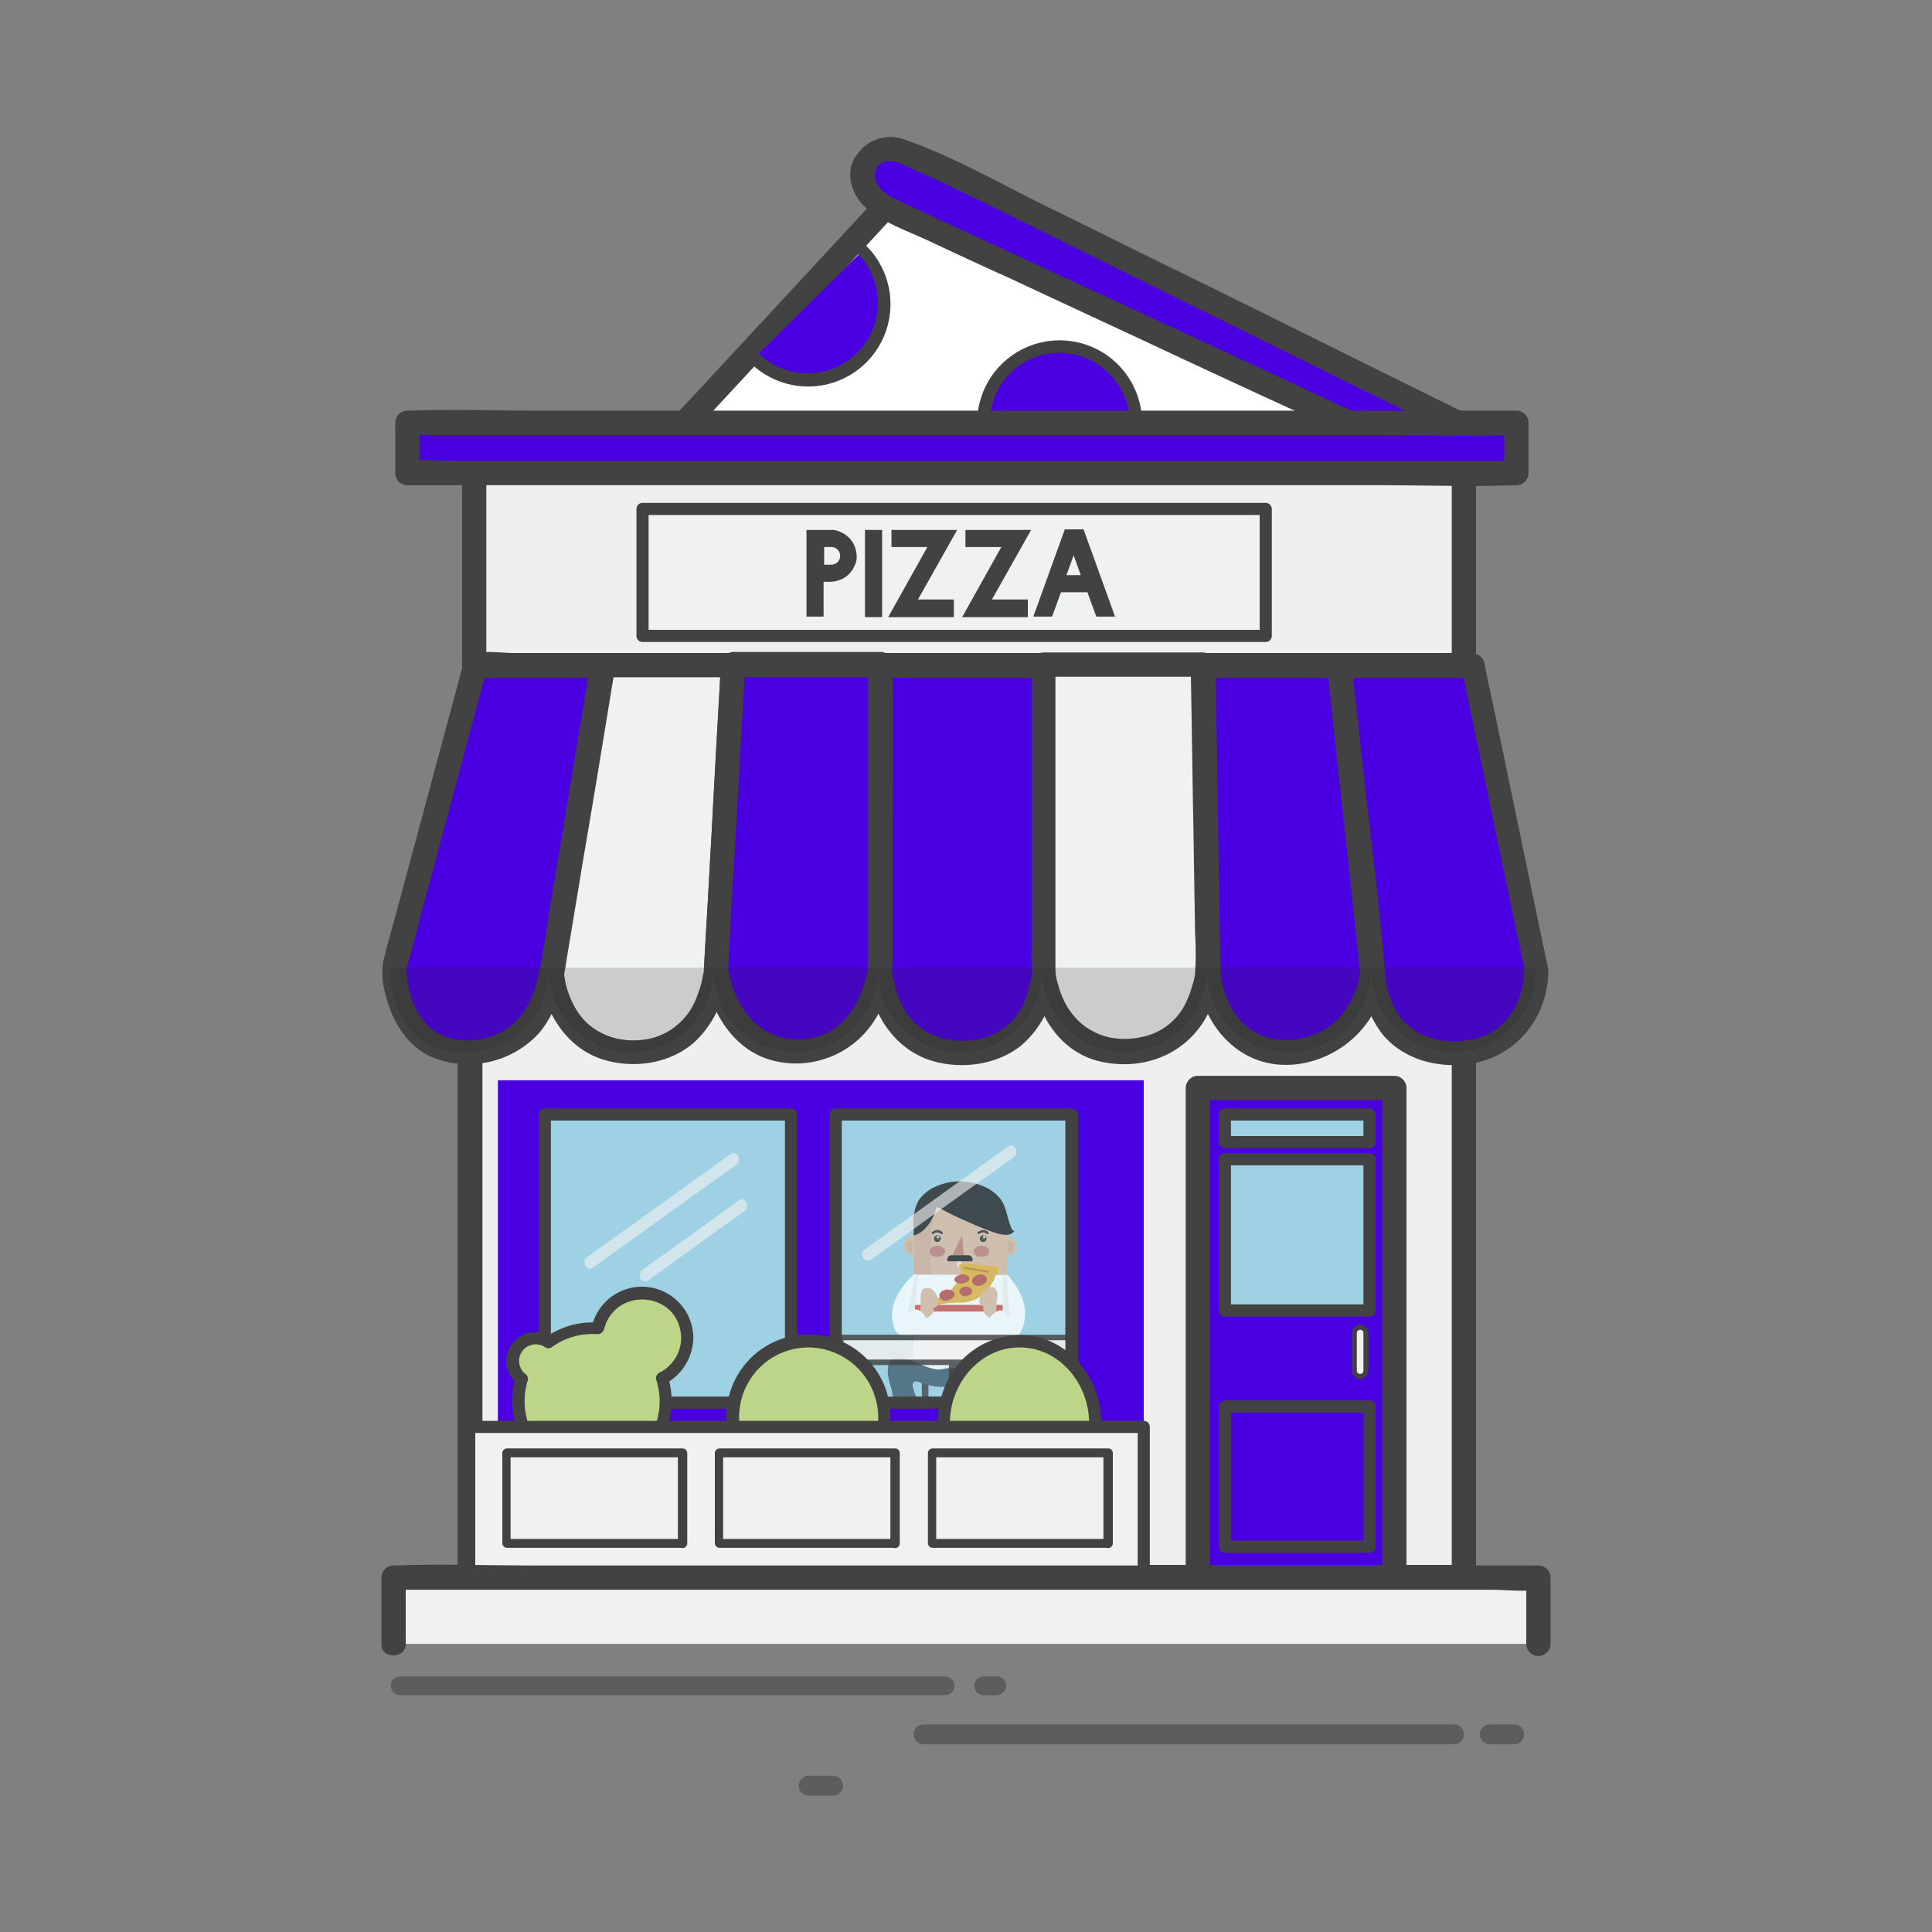 <svg id="Layer_1" data-name="Layer 1" xmlns="http://www.w3.org/2000/svg" viewBox="0 0 350 350"><rect x="0" y="0" width="350" height="350" fill="#808080" stroke="none"/><defs><style>.cls-1{fill:#fff}.cls-2{fill:#424243}.cls-3{fill:#4a00e0}.cls-4{fill:#efefef}.cls-5{fill:#f0f1f1}.cls-6{opacity:.56}.cls-7{fill:#9ed1e3}.cls-9{fill:#ddb99f}.cls-10{fill:#cfac98}.cls-12{fill:#c37e77}.cls-14{fill:#313131}.cls-15{fill:#4e4e4e}.cls-20{fill:#f2f2f2}.cls-24{fill:#bcd589}.cls-27{opacity:.63}</style></defs><path class="cls-1" d="M163 34.5l-39 42.1h120.9L163 34.5z"/><path class="cls-2" d="M161.5 33l-34.2 36.9c-1.6 1.7-3.2 3.5-4.9 5.2a2.25 2.25 0 001.6 3.8h120.9c2.1 0 3.1-3.1 1.1-4.1-9.3-4.8-18.5-9.5-27.8-14.3-14.7-7.5-29.3-15.1-44-22.6-3.4-1.7-6.7-3.5-10.1-5.2-2.5-1.3-4.8 2.5-2.2 3.8 9.3 4.8 18.5 9.5 27.8 14.3 14.7 7.5 29.3 15.1 44 22.6 3.4 1.7 6.7 3.5 10.1 5.2.4-1.4.7-2.8 1.1-4.1H124c.5 1.3 1 2.5 1.6 3.8l34.2-36.9c1.6-1.7 3.2-3.5 4.9-5.2 1.8-2.2-1.3-5.3-3.2-3.2z"/><path class="cls-3" d="M157.8 35.4a15.1 15.1 0 003.9 2.7c16.1 7.5 32.1 14.9 48.2 22.4l34.8 16.2h19.5c-5.4-2.7-10.8-5.4-16.3-8-17-8.4-33.9-16.7-50.9-25.1-5.3-2.6-10.5-5.2-15.8-7.8-5.9-2.9-12-5.9-18.1-8.4-4.9-2.1-9.4 3.7-5.3 8z"/><path class="cls-2" d="M156.2 37c3.4 3.3 8.2 4.8 12.4 6.8 4.7 2.2 9.4 4.4 14.1 6.5 9.4 4.4 18.7 8.7 28.1 13.1s18.7 8.7 28.1 13c2.2 1 4.4 2.5 6.9 2.5h18.5c2.1 0 3.2-3.1 1.1-4.1-17.1-8.4-34.1-16.9-51.2-25.3-8.6-4.2-17.2-8.5-25.8-12.7-8-4-16.1-8.6-24.5-11.5a7.31 7.31 0 00-8.5 2.5c-2.3 2.9-1.5 6.5.8 9.2 1.9 2.2 5-1 3.1-3.1-1.5-1.8-.9-4.6 1.7-4.7 1.6-.1 3.5 1.1 4.9 1.7 1.8.8 3.5 1.6 5.3 2.4 7.4 3.5 14.7 7.2 22 10.8 15 7.4 29.9 14.8 44.9 22.2 8.3 4.1 16.7 8.2 25 12.3.4-1.4.7-2.8 1.1-4.1h-19.6c1.1.2-1.3-.8-1.3-.8-18-8.4-36.1-16.8-54.1-25.1-5.1-2.4-10.2-4.7-15.3-7.1-2.7-1.2-5.4-2.5-8-3.7-2.3-1.1-4.8-2-6.7-3.8-1.9-2.2-5 1-3 3z"/><path class="cls-3" d="M156.3 45.4l-19.7 19.5a13.86 13.86 0 0019.7-19.5z"/><path class="cls-2" d="M155.5 46.1A12.73 12.73 0 01137.4 64c-1-1-2.6.6-1.6 1.6a14.92 14.92 0 0021.2-21c-.9-1.1-2.4.5-1.5 1.5z"/><circle class="cls-3" cx="191.9" cy="76.6" r="13.8"/><path class="cls-2" d="M204.7 76.6A12.7 12.7 0 11192 63.9a12.92 12.92 0 0112.7 12.7 1.1 1.1 0 002.2 0 14.94 14.94 0 10-27.8 7.6 15.25 15.25 0 0015.6 7.1 15.09 15.09 0 0012.2-14.7 1.1 1.1 0 00-2.2 0z"/><path class="cls-4" d="M85.1 175.3h180.1v110.4H85.1z"/><path class="cls-2" d="M265.2 283.5H92.5c-2.2 0-4.8-.4-7 0h-.3l2.2 2.2V175.2l-2.2 2.2h172.7c2.2 0 4.8.4 7 0h.3l-2.2-2.2v110.5a2.2 2.2 0 004.4 0V175.2a2.22 2.22 0 00-2.2-2.2H107.3c-7.3 0-14.6-.3-21.9 0h-.3a2.22 2.22 0 00-2.2 2.2v110.5a2.22 2.22 0 002.2 2.2H243c7.3 0 14.6.3 21.9 0h.3c2.9.1 2.9-4.4 0-4.4z"/><path class="cls-4" d="M86 84h179.3v36.5H86z"/><path class="cls-2" d="M265.2 81.8H108c-7.2 0-14.6-.3-21.8 0h-.3a2.22 2.22 0 00-2.2 2.2v36.5a2.22 2.22 0 002.2 2.2h157.2c7.2 0 14.6.3 21.8 0h.3a2.22 2.22 0 002.2-2.2V84a2.2 2.2 0 00-4.4 0v36.5l2.2-2.2H93.3c-2.2 0-4.8-.4-7.1 0h-.3l2.2 2.2V84l-2.2 2.2h157.2c7.2 0 14.6.3 21.8 0h.3a2.2 2.2 0 000-4.4z"/><path class="cls-5" d="M99.9 175.8l9.1-55.2h23.7l-3.1 55.2s-.9 14.9-14.9 14.9-14.8-14.9-14.8-14.9z"/><path class="cls-2" d="M102.1 176.3c2.7-16.1 5.3-32.2 8-48.3.4-2.3.8-4.6 1.1-6.9-.7.5-1.4 1.1-2.1 1.6h23.7l-2.2-2.2c-.7 13.3-1.5 26.5-2.2 39.8-.3 5.1-.6 10.2-.9 15.4v.2c0 .7 0 0-.1.5a18.23 18.23 0 01-1.1 4 11.9 11.9 0 01-8.3 7.7c-5.2 1.2-10.8-.5-13.6-5.2a16 16 0 01-2-5.1l-.3-1.8c.1.6 0 0 0-.3-.2-2.8-4.6-2.9-4.4 0 .5 7.2 4.9 14.5 12.1 16.4 5.4 1.5 11.7.5 16-3.3a18.75 18.75 0 005.6-10.3c.8-3.8.7-7.9.9-11.8l1.5-27.3c.4-6.3.7-12.6 1.1-18.9a2.22 2.22 0 00-2.2-2.2H109a2.16 2.16 0 00-2.1 1.6c-2.7 16.1-5.3 32.2-8 48.3-.4 2.3-.8 4.6-1.1 6.9-.5 2.9 3.8 4.1 4.3 1.2z"/><path class="cls-3" d="M159.4 175.8v-55.2h29.7v55.2s-.4 14.9-14.9 14.9-14.8-14.9-14.8-14.9z"/><path class="cls-2" d="M161.6 175.8v-55.2l-2.2 2.2h29.7l-2.2-2.2v40.7c0 4.8.2 9.7 0 14.6v.7c-.1.6 0 0-.1.4a21.7 21.7 0 01-1.1 4.2 11.31 11.31 0 01-8.6 7.1c-5.3 1-10.7-.8-13.4-5.6a16.61 16.61 0 01-1.7-4.7 11.53 11.53 0 01-.4-2.2c-.1-2.8-4.5-2.9-4.4 0 .2 7.1 4.5 14.1 11.4 16.3 5.4 1.7 11.9.9 16.4-2.7a18 18 0 005.9-10.1c.8-3.8.5-7.8.5-11.7v-47a2.22 2.22 0 00-2.2-2.2h-29.7a2.22 2.22 0 00-2.2 2.2v55.2c-.1 2.8 4.3 2.8 4.3 0z"/><path class="cls-3" d="M218.8 175.8l-.9-55.2h24.6l6 55.2s-.7 12.6-13.1 14.6-16.3-9.3-16.6-14.6z"/><path class="cls-2" d="M221.1 175.8c-.3-16.1-.5-32.3-.8-48.4 0-2.3-.1-4.5-.1-6.8l-2.2 2.2h24.6l-2.2-2.2c1.3 12.2 2.6 24.3 4 36.5.6 5.8 1.3 11.7 1.9 17.5 0 .4.1.8.1 1.2v.2c0 .6.1-.1-.1.7a15.36 15.36 0 01-4.5 8.5c-4 3.5-11 4.5-15.4 1.2-3.3-2.4-5.1-6.7-5.3-10.6-.2-2.8-4.6-2.9-4.4 0 .7 9.8 7.9 18.2 18.2 17 8.4-1 15.7-8 15.9-16.7.1-4-.8-8.3-1.3-12.2-.9-8.7-1.9-17.3-2.8-26-.6-5.8-1.2-11.5-1.9-17.3a2.22 2.22 0 00-2.2-2.2H218a2.22 2.22 0 00-2.2 2.2c.3 16.1.5 32.3.8 48.4 0 2.3.1 4.5.1 6.8 0 2.8 4.4 2.8 4.4 0z"/><path class="cls-3" d="M278.3 175.8l-11.5-55.2h-24.2l6 55.2s0 14.9 14.9 14.9 14.8-14.9 14.8-14.9z"/><path class="cls-2" d="M280.4 175.2c-3.4-16.1-6.7-32.3-10.1-48.4-.5-2.3-1-4.6-1.4-6.8a2.25 2.25 0 00-2.1-1.6h-24.2a2.22 2.22 0 00-2.2 2.2c1.6 14.7 3.2 29.5 4.8 44.2.4 4.1.8 8.3 1.3 12.4a19.68 19.68 0 003.9 10.1c3.5 4.3 9.1 6 14.5 5.6 9.1-.7 15.5-8 15.6-17a2.2 2.2 0 00-4.4 0 15.77 15.77 0 01-1.2 5.7 11.38 11.38 0 01-9.3 6.9c-4.8.6-9.8-.8-12.5-5a15.76 15.76 0 01-2.2-7.2c-1-12.7-2.7-25.5-4.1-38.2-.6-5.8-1.3-11.7-1.9-17.5l-2.2 2.2h24.2c-.7-.5-1.4-1.1-2.1-1.6 3.4 16.1 6.7 32.3 10.1 48.4.5 2.3 1 4.6 1.4 6.8.4 2.7 4.7 1.6 4.1-1.2z"/><path class="cls-3" d="M216.9 197.1h35.6v88.7h-35.6z"/><path class="cls-2" d="M252.6 283.5H217l2.2 2.2v-88.6l-2.2 2.2h35.6l-2.2-2.2v88.6a2.2 2.2 0 004.4 0v-88.6a2.22 2.22 0 00-2.2-2.2H217a2.22 2.22 0 00-2.2 2.2v88.6a2.22 2.22 0 002.2 2.2h35.6c2.8.1 2.8-4.4 0-4.4z"/><g class="cls-6"><path class="cls-2" d="M171.3 307.1H72.5a1.69 1.69 0 01-1.7-1.7 1.69 1.69 0 011.7-1.7h98.7a1.69 1.69 0 011.7 1.7 1.67 1.67 0 01-1.6 1.7z"/></g><g class="cls-6"><path class="cls-2" d="M180.6 307.1h-2.4a1.69 1.69 0 01-1.7-1.7 1.69 1.69 0 011.7-1.7h2.4a1.69 1.69 0 011.7 1.7 1.83 1.83 0 01-1.7 1.7z"/></g><g class="cls-6"><path class="cls-2" d="M263.4 316h-96.1a1.79 1.79 0 01-1.8-1.8 1.79 1.79 0 011.8-1.8h96.1a1.79 1.79 0 011.8 1.8 1.79 1.79 0 01-1.8 1.8z"/></g><g class="cls-6"><path class="cls-2" d="M274.3 316h-4.4a1.79 1.79 0 01-1.8-1.8 1.79 1.79 0 011.8-1.8h4.4a1.79 1.79 0 011.8 1.8 1.79 1.79 0 01-1.8 1.8z"/></g><g class="cls-6"><path class="cls-2" d="M150.9 325.3h-4.4a1.79 1.79 0 01-1.8-1.8 1.79 1.79 0 011.8-1.8h4.4a1.79 1.79 0 011.8 1.8 1.79 1.79 0 01-1.8 1.8z"/></g><path class="cls-3" d="M132.8 120.5h26.6v55.2s-1.6 14.6-14.9 14.9-14.9-14.9-14.9-14.9z"/><path class="cls-2" d="M132.8 122.7h26.6l-2.2-2.2v55.1c0 .5.2-.7 0 .2-1.2 5.7-4.2 11.2-10.4 12.3-7.2 1.3-12.4-3.4-14.3-10-.2-.8-.4-1.7-.6-2.5-.1-.5 0 .5 0-.1.1-1.2.1-2.4.2-3.6.3-5.8.6-11.5 1-17.3.6-11.4 1.3-22.8 1.9-34.2.2-2.9-4.3-2.8-4.4 0-.6 10.4-1.2 20.8-1.7 31.1-.4 6.4-.7 12.7-1.1 19.1-.1 2.6-.4 4.9.1 7.4 1.5 6.4 5.6 12.6 12.4 14.2a16.87 16.87 0 0019.5-10 21.51 21.51 0 001.9-8.6v-16.3c0-12.1.2-24.2 0-36.2v-.8a2.22 2.22 0 00-2.2-2.2h-26.6c-3 .2-3 4.6-.1 4.6z"/><path class="cls-5" d="M189.1 120.5v55.2s.7 15.1 14.9 14.9 14.9-14.9 14.9-14.9l-.9-55.2z"/><path class="cls-2" d="M186.9 120.5v50.7a36.37 36.37 0 00.4 7.4c1.3 6.6 5.7 12.5 12.5 13.8 8.4 1.7 16.5-2.2 19.7-10.2a21.42 21.42 0 001.5-8.3l-.3-16.3c-.2-12.1-.2-24.3-.6-36.4v-.8a2.22 2.22 0 00-2.2-2.2h-28.8a2.2 2.2 0 000 4.4h28.8l-2.2-2.2c.2 9.9.3 19.7.5 29.6.1 6.4.2 12.8.3 19.1a57.66 57.66 0 010 7.2c-.1.5.1-.5 0 .1 0 .2-.1.4-.1.6a8.33 8.33 0 01-.4 1.5 17.68 17.68 0 01-1.5 3.8 11.28 11.28 0 01-7.8 5.6c-7.3 1.5-13.2-2.5-15-9.5a8.79 8.79 0 01-.5-2.9v-55.2c.1-2.6-4.3-2.6-4.3.2z"/><path class="cls-3" d="M109.1 120.5c-1.3 7.9-2.6 15.8-4 23.8-1.7 10-3.4 20.1-5 30.1-.6 3.9-1.3 7.4-3.8 10.6a14.36 14.36 0 01-11.3 5.6c-13.8.4-13.8-15.3-13.8-15.3L86 120.5z"/><path class="cls-2" d="M107 120c-1.6 9.6-3.2 19.3-4.8 28.9-.8 5-1.7 10-2.5 15-.8 4.6-1.3 9.3-2.4 13.8-1 3.9-3 7.5-6.7 9.4a13.06 13.06 0 01-9.7.8c-4-1.3-6.1-5.2-6.9-9.1a31.06 31.06 0 01-.4-3.2c-.1-.5-.1.5-.1.3s.1-.4.2-.6c.7-2.5 1.4-5 2-7.5 2.4-9.1 4.9-18.1 7.3-27.2 1.7-6.5 3.5-12.9 5.2-19.4-.7.5-1.4 1.1-2.1 1.6h23.1a2.2 2.2 0 000-4.4H86.1A2.16 2.16 0 0084 120l-12.6 46.8c-.7 2.5-1.4 5-2 7.5a13.64 13.64 0 00.5 6c1.1 4.6 3.7 9 8.1 11.1a17.39 17.39 0 0019.7-4.3c3.1-3.7 4.2-8.3 4.9-13 1-6 2-12 3-18.1 2-11.6 3.9-23.3 5.8-34.9.3-2.8-4-4-4.4-1.1z"/><path class="cls-3" d="M90.2 195.7h117v62.8h-117z"/><path class="cls-7" d="M98.7 201.9h44.6v52.2H98.7z"/><path class="cls-2" d="M143.3 253H98.7l1.1 1.1v-52.2l-1.1 1.1h44.6l-1.1-1.1v52.2a1.1 1.1 0 002.2 0v-52.2a1.11 1.11 0 00-1.1-1.1H98.7a1.11 1.11 0 00-1.1 1.1v52.2a1.11 1.11 0 001.1 1.1h44.6a1.1 1.1 0 000-2.2z"/><path class="cls-7" d="M151.4 201.8h42.7V254h-42.7z"/><g opacity=".77"><path class="cls-2" d="M167 248.6h1.2v6.5H167zm11.7 0h1.2v6.5h-1.2z"/><path class="cls-9" d="M182.4 234.5c0 3.7-3.8 6.7-8.4 6.6h-.2c-4.6 0-8.3-3-8.3-6.7v-13.5c0-3.7 3.8-6.7 8.4-6.6h.2c4.6 0 8.3 3 8.3 6.7z"/><path class="cls-9" transform="rotate(-89.85 173.513 233.87)" d="M170.42 227.92h6.2v11.9h-6.2z"/><path class="cls-9" transform="rotate(-89.85 173.986 227.951)" d="M171 219.51h6v16.9h-6z"/><path class="cls-9" d="M165.6 223.8a1.9 1.9 0 000 3.8z"/><path class="cls-10" d="M165.2 224.6a1.1 1.1 0 100 2.2z"/><path class="cls-9" d="M182.3 223.9a2 2 0 011.9 1.9 1.75 1.75 0 01-1.9 1.8z"/><path class="cls-10" d="M182.6 224.7a1.1 1.1 0 010 2.2z"/><path class="cls-9" d="M182.4 229.8a.68.68 0 01-.7.7h-15.4a.68.68 0 01-.7-.7v-8.6a.68.68 0 01.7-.7h15.4a.68.68 0 01.7.7z"/><path d="M169.2 220.1a6.47 6.47 0 01.4-1.3c.3-.9.7-1.7 1-2.5a4.21 4.21 0 011.7-1.8 5 5 0 00-1.2.2 11.46 11.46 0 00-2.3 1 5.66 5.66 0 00-2.9 2.8 11.84 11.84 0 00-.4 5.3c.1 2.4 0 4.8 0 7.2a15.48 15.48 0 012.1.1c.4 0 1.2.2 1.3-.3s-.4-1.5-.4-2.2c.1-2.9 0-5.8.7-8.5z" fill="#d6ae99"/><path class="cls-12" d="M172.5 227.4h2.1l-.3-3.6-1.8 3.6z"/><path d="M174.2 229.2a.43.43 0 01-.4.4.43.43 0 01-.4-.4v-.8a.43.43 0 01.4-.4.43.43 0 01.4.4z" fill="#f1e8db"/><path class="cls-9" d="M177.8 232.1v.8a3.79 3.79 0 01-3.9 3.6l-5.3-4.5h-3v18.2h16.8V232z"/><path class="cls-14" d="M170.4 224.4a.6.6 0 11-.6-.6.58.58 0 01.6.6z"/><path class="cls-15" d="M170.2 224.4a.3.3 0 11-.3-.3.32.32 0 01.3.3z"/><path class="cls-1" d="M170.1 224.1a.2.2 0 11-.2-.2c.2.1.2.1.2.2z"/><path class="cls-14" d="M178.7 224.4a.6.6 0 11-.6-.6.58.58 0 01.6.6z"/><path class="cls-15" d="M178.5 224.4a.3.3 0 11-.3-.3.32.32 0 01.3.3z"/><path class="cls-1" d="M178.5 224.1a.2.2 0 11-.2-.2zm3.8 24.9l-16.8.5v-18.6l16.9.1-.1 18z"/><path class="cls-14" d="M177.5 223.5c.1-.1.2-.2.3-.2a1 1 0 01.9.2c.2.2.6-.1.3-.3a1.26 1.26 0 00-1.3-.3l-.6.3c-.1.2.2.5.4.3zm-8.3 0c.1-.1.2-.2.3-.2a1 1 0 01.9.2c.2.2.6-.1.3-.3a1.26 1.26 0 00-1.3-.3l-.6.3c-.1.2.2.5.4.3z"/><path fill="#d0534f" d="M165.5 236.4h16.8v1.2h-16.8z"/><path class="cls-12" d="M177.8 225.7c-.8 0-1.4.4-1.4 1s.6 1 1.4 1 1.4-.4 1.4-1-.6-1-1.4-1zm-8 0c-.8 0-1.4.4-1.4 1s.6 1 1.4 1 1.4-.4 1.4-1-.6-1-1.4-1z"/><path d="M168 237.5a6.25 6.25 0 012.9-2.9c2.1-1 3.4-3.7 3.2-4.3s-1.1-1.6 1.2-1.4l3 .3c.5 0 1 .1 1.5.1.2 0 1 0 1.1.2v.2a3.54 3.54 0 01-.3 1.1c0 .1 0 .1-.1.2l-.1.1c-.2.1-.2.5-.3.7s-.1.3-.2.4c-.2.3-.4.7-.6 1a7 7 0 01-2.2 2 6.5 6.5 0 01-3.1.8c-5-.1-6 1.5-6 1.5z" fill="#e9b13d"/><path transform="rotate(-80.74 176.811 230.028)" fill="#bf8825" d="M176.61 227.68h.4v4.7h-.4z"/><path d="M175.6 231.5c.1.5-.5.9-1.2 1s-1.4-.2-1.5-.6.5-.9 1.2-1 1.4.2 1.5.6zm3.2.2c.1.5-.5 1-1.2 1.2a1.16 1.16 0 01-1.5-.8c-.1-.5.5-1 1.2-1.2s1.5.3 1.5.8zm-5.9 2.7c.1.5-.5 1-1.2 1.2s-1.4-.2-1.5-.8.5-1 1.2-1.2c.8 0 1.5.3 1.5.8zm3.2-.6c.1.5-.4.9-1 1a1.09 1.09 0 01-1.3-.7c-.1-.5.4-.9 1-1a1.19 1.19 0 011.3.7z" fill="#b94f49"/><path class="cls-9" d="M168.5 233.4c1.2.4 2.4 3.3.6 3.5.3.9-1.1 2.4-2 1.7-.6-.4-.3-1.6-.3-2.3s-.2-2.1.4-2.8a2 2 0 011.3-.1z"/><path class="cls-20" d="M165.5 230.9h.8l-.8 8.9-2.8.2 2.8-9.1z"/><path class="cls-1" d="M162.6 234.6a13.12 13.12 0 012.7-3.5l.3-.3h.2l-1.4 7.2a1 1 0 00.7-.4c.3-.2.5-.4.8-.4a2.09 2.09 0 011.3.7 2.67 2.67 0 01.7 1.4 2.09 2.09 0 01-1.1 1.5c-1 .8-2.3 1.7-3.6 1.1a2.08 2.08 0 01-1.2-1.4 6.47 6.47 0 01-.4-2 7.32 7.32 0 011-3.9z"/><path class="cls-9" d="M179.2 233.2c-1.2.3-2.7 3-1 3.5-.4.9.9 2.5 1.8 1.9.6-.4.5-1.6.5-2.2 0-.8.5-2.1-.1-2.8a1 1 0 00-1.2-.4z"/><path class="cls-20" d="M182.5 231l-.8-.1-.1 9 2.7.4-1.8-9.3z"/><path class="cls-1" d="M185.1 235a12.79 12.79 0 00-2.3-3.7l-.3-.3h-.2l.6 7.3c-.2 0-.5-.3-.7-.4a2.18 2.18 0 00-.8-.5c-.5-.1-1 .3-1.4.6a1.83 1.83 0 00-.8 1.3 2.6 2.6 0 00.9 1.6c.9.9 2.1 1.9 3.5 1.5a2.26 2.26 0 001.4-1.3 7 7 0 00.6-1.9 7.44 7.44 0 00-.5-4.2z"/><path d="M183.4 222.8a6.12 6.12 0 01-.5-1.2c-.5-1.4-.7-3-1.5-4.2a7.84 7.84 0 00-2.6-2.2 11.43 11.43 0 00-6.3-1.1 11 11 0 00-3.5 1.1 7.22 7.22 0 00-2.6 2.3 8.46 8.46 0 00-.9 4.7 7.52 7.52 0 010 1.5h.1v.1s2.8-.5 4.1-5.2a1.09 1.09 0 00.4.2 57.66 57.66 0 005.6 2.7 42.2 42.2 0 004.5 1.8 6.47 6.47 0 002 .4 1.86 1.86 0 001.6-.7.52.52 0 01-.4-.2zm-7.3 5.7c0-.1.1-.2.1-.3a.79.79 0 00-.8-.8h-3a.79.79 0 00-.8.8.37.37 0 00.1.3z" fill="#222"/><path d="M162.2 255.1h4.4a2.92 2.92 0 01-.2-.9c-.2-1-2.4-4.7.2-3.8a10.51 10.51 0 005.8.7 16.27 16.27 0 015.4.1c1 .3 1 .2 2-.2.7-.3 2-1.2 2.8-.9a1 1 0 01.6 1.3 18.66 18.66 0 01-.7 2.2c-.2.5-.3 1-.5 1.5h4.4c0-.1 0-.2.1-.2.3-1.2.6-2.4.9-3.5.3-1.3.8-2.8.4-4.1-.8-2.4-4.1-1.5-5.7-.9-.3.1-.7.3-1 .4a8.27 8.27 0 00-1.6.9 3.63 3.63 0 01-1.7.7 18.46 18.46 0 01-2.3-.4 16.68 16.68 0 00-3.2-.2c-.8 0-1.6.3-2.4.3-2.2-.2-4.1-1.6-6.2-2-1.1-.2-2.3-.1-2.7 1.1-.5 1.6.2 3.3.6 4.8a18.75 18.75 0 00.6 3.1z" fill="#3f596d"/></g><g opacity=".83"><path class="cls-2" d="M174.6 253.5v-7c0-1.3-2.7-1.3-2.7 0v7z"/><path class="cls-5" d="M152.1 242.3h41.7v4.5h-41.7z"/><path class="cls-2" d="M152.1 247.3h41.7c.4 0 .7-.2.7-.5v-4.5c0-.3-.3-.5-.7-.5h-41.7c-.4 0-.7.2-.7.5v4.5c0 .7 1.4.7 1.4 0v-4.5c-.2.2-.5.3-.7.5h41.7c-.2-.2-.5-.3-.7-.5v4.5c.2-.2.5-.3.7-.5h-41.7c-.9 0-.9 1 0 1z"/></g><path class="cls-2" d="M194.1 200.8h-42.7a1.11 1.11 0 00-1.1 1.1v52.2a1.11 1.11 0 001.1 1.1h42.7a.91.91 0 00.7-.3.1.1 0 00.1-.1l.1-.1a.91.91 0 00.3-.7v-52.2a1.29 1.29 0 00-1.2-1zM156.7 253h-4.2v-50H193v50z"/><path class="cls-24" d="M124.5 242.4a8.19 8.19 0 00-16.2-1.7h-1a13.35 13.35 0 00-7.9 2.6 4.47 4.47 0 00-2.5-.9 4.06 4.06 0 00-4.1 4.1 4.17 4.17 0 001.8 3.4 14.78 14.78 0 00-.7 4.2 13.4 13.4 0 0026.8 0 16.19 16.19 0 00-.7-4.4 8.17 8.17 0 004.5-7.3z"/><path class="cls-2" d="M125.6 242.4a9.31 9.31 0 00-18.4-2l1.1-.8a14.69 14.69 0 00-9.5 2.7h1.1c-5.6-3.7-11.4 4.1-6.2 8.3-.1-.4-.2-.7-.3-1.1-2.8 9.3 3.9 19.1 13.8 19.1s16.7-9.9 13.8-19.2c-.2.4-.3.8-.5 1.3a9.62 9.62 0 005.1-8.3c.1-1.4-2.2-1.4-2.2 0a7.09 7.09 0 01-4 6.3 1.09 1.09 0 00-.5 1.3c2.5 7.9-3.1 16.4-11.6 16.4s-14.1-8.4-11.7-16.3a1.19 1.19 0 00-.3-1.1 3 3 0 113.5-4.9 1.08 1.08 0 001.1 0 12.58 12.58 0 018.4-2.4 1.21 1.21 0 001.1-.8c2-8 13.7-7 14 1.4.1 1.5 2.3 1.5 2.2.1z"/><circle class="cls-24" cx="146.5" cy="256.7" r="13.7"/><path class="cls-2" d="M159.1 256.7a12.6 12.6 0 11-12.6-12.6 12.74 12.74 0 0112.6 12.6 1.1 1.1 0 002.2 0 14.85 14.85 0 10-12.2 14.5 14.89 14.89 0 0012.1-14.6c.1-1.3-2.1-1.3-2.1.1z"/><ellipse class="cls-24" cx="184.7" cy="257.6" rx="13.7" ry="14.6"/><path class="cls-2" d="M197.3 257.6c-.1 7-5.3 13.5-12.6 13.5s-12.6-6.6-12.6-13.5 5.4-13.5 12.6-13.5 12.5 6.5 12.6 13.5a1.1 1.1 0 002.2 0c-.1-6.3-3.7-12.4-9.7-14.8a14.53 14.53 0 00-16.5 4.7 16.72 16.72 0 00-1.3 18.2 14.79 14.79 0 0015.3 7.4c7.4-1.4 12-8.3 12.2-15.5a1.1 1.1 0 00-2.2 0z"/><path class="cls-5" d="M85.1 258.5h122.1v27.2H85.1z"/><path class="cls-2" d="M207.2 257.4H85a1.11 1.11 0 00-1.1 1.1v27.2a1.11 1.11 0 001.1 1.1h122.2a1.11 1.11 0 001.1-1.1v-27.2a1.1 1.1 0 00-2.2 0v27.2l1.1-1.1H85l1.1 1.1v-27.2l-1.1 1.1h122.2a1.1 1.1 0 000-2.2z"/><path class="cls-5" d="M91.6 263.3h31.9v16.4H91.6z"/><path class="cls-2" d="M123.6 278.8H91.7l.8.8v-16.4l-.8.8h31.9l-.8-.8v16.4a.85.85 0 001.7 0v-16.4a.86.86 0 00-.8-.8H91.8a.86.86 0 00-.8.8v16.4a.86.86 0 00.8.8h31.9c.9.1.9-1.6-.1-1.6z"/><path class="cls-5" d="M130.2 263.3h31.9v16.4h-31.9z"/><path class="cls-2" d="M162.1 278.8h-31.9l.8.8v-16.4l-.8.8h31.9l-.8-.8v16.4a.85.85 0 001.7 0v-16.4a.86.86 0 00-.8-.8h-31.9a.86.86 0 00-.8.8v16.4a.86.86 0 00.8.8h31.9c1 .1 1-1.6-.1-1.6z"/><path class="cls-5" d="M168.7 263.3h31.9v16.4h-31.9z"/><path class="cls-2" d="M200.7 278.8h-31.9l.8.8v-16.4l-.8.8h31.9l-.8-.8v16.4a.85.85 0 001.7 0v-16.4a.86.86 0 00-.8-.8h-31.9a.86.86 0 00-.8.8v16.4a.86.86 0 00.8.8h31.9c.9.1.9-1.6-.1-1.6z"/><path class="cls-3" d="M221.9 254.8h26.2v25.4h-26.2z"/><path class="cls-2" d="M248.1 279.1h-26.2l1.1 1.1v-25.4l-1.1 1.1h26.2l-1.1-1.1v25.4a1.1 1.1 0 002.2 0v-25.4a1.11 1.11 0 00-1.1-1.1h-26.2a1.11 1.11 0 00-1.1 1.1v25.4a1.11 1.11 0 001.1 1.1h26.2a1.1 1.1 0 000-2.2z"/><path class="cls-7" d="M221.9 201.9h26.2v5h-26.2z"/><path class="cls-2" d="M248.1 205.8h-26.2l1.1 1.1v-5l-1.1 1.1h26.2l-1.1-1.1v5a1.1 1.1 0 002.2 0v-5a1.11 1.11 0 00-1.1-1.1h-26.2a1.11 1.11 0 00-1.1 1.1v5a1.11 1.11 0 001.1 1.1h26.2a1.1 1.1 0 000-2.2z"/><path class="cls-7" d="M221.9 210h26.2v27.4h-26.2z"/><path class="cls-2" d="M248.1 236.3h-26.2l1.1 1.1V210l-1.1 1.1h26.2L247 210v27.4a1.1 1.1 0 002.2 0V210a1.11 1.11 0 00-1.1-1.1h-26.2a1.11 1.11 0 00-1.1 1.1v27.4a1.11 1.11 0 001.1 1.1h26.2a1.1 1.1 0 000-2.2z"/><path class="cls-5" d="M246.7 249.4h-.6a.68.68 0 01-.7-.7v-7.4a.68.68 0 01.7-.7h.6a.68.68 0 01.7.7v7.4c.1.3-.3.7-.7.7z"/><path class="cls-2" d="M246.4 249.8a1.54 1.54 0 01-1.5-1.5v-6.8a1.5 1.5 0 013 0v6.8a1.47 1.47 0 01-1.5 1.5zm0-8.9a.65.65 0 00-.6.6v6.8a.6.6 0 101.2 0v-6.8a.58.58 0 00-.6-.6z"/><path class="cls-3" d="M73.8 76.6h200.8v9.1H73.8z"/><path class="cls-2" d="M274.7 74.4H98.6c-8.1 0-16.3-.3-24.4 0h-.4a2.22 2.22 0 00-2.2 2.2v9.1a2.22 2.22 0 002.2 2.2h176.1c8.1 0 16.3.3 24.4 0h.4a2.22 2.22 0 002.2-2.2v-9.1a2.2 2.2 0 00-4.4 0v9.1l2.2-2.2H82c-2.5 0-5.3-.4-7.8 0h-.4l2.2 2.2v-9.1l-2.2 2.2h176.1c8.1 0 16.3.3 24.4 0h.4c2.8.1 2.8-4.4 0-4.4z"/><path d="M84.5 190.6a14.94 14.94 0 0014.9-14.9 14.9 14.9 0 0029.8 0 14.9 14.9 0 0029.8 0 14.9 14.9 0 0029.8 0 14.9 14.9 0 0029.8 0 14.9 14.9 0 0029.8 0 14.9 14.9 0 1029.8 0l-.2-.4H70.8s-1 15.3 13.7 15.3z" fill="#272525" opacity=".18"/><path class="cls-5" d="M71.3 285.8h207.5v12H71.3z"/><path class="cls-2" d="M73.5 297.8v-12l-2.2 2.2h198.9c2.6 0 5.5.4 8.1 0h.4l-2.2-2.2v12a2.2 2.2 0 004.4 0v-12a2.22 2.22 0 00-2.2-2.2H96.9c-8.4 0-16.8-.3-25.2 0h-.4a2.22 2.22 0 00-2.2 2.2v12c-.1 2.8 4.4 2.8 4.4 0z"/><path class="cls-5" d="M116.4 92.3h112.9v23H116.4z"/><path class="cls-2" d="M229.3 114.1H116.4l1.1 1.1v-23l-1.1 1.1h112.9l-1.1-1.1v23a1.1 1.1 0 002.2 0v-23a1.11 1.11 0 00-1.1-1.1H116.4a1.11 1.11 0 00-1.1 1.1v23a1.11 1.11 0 001.1 1.1h112.9a1.1 1.1 0 000-2.2z"/><g class="cls-27"><path class="cls-5" d="M107.5 229.6c8.6-6.2 17.2-12.4 25.9-18.6 1.1-.8 0-2.8-1.1-1.9-8.6 6.2-17.2 12.4-25.9 18.6-1.2.9-.1 2.8 1.1 1.9z"/></g><g class="cls-27"><path class="cls-5" d="M157.8 228.2c8.6-6.2 17.2-12.4 25.9-18.6 1.1-.8 0-2.8-1.1-1.9-8.6 6.2-17.2 12.4-25.9 18.6-1.2.8-.1 2.7 1.1 1.9z"/></g><g class="cls-27"><path class="cls-5" d="M117.5 231.9c5.8-4.2 11.6-8.4 17.4-12.5 1.1-.8 0-2.8-1.1-1.9-5.8 4.2-11.6 8.4-17.4 12.5-1.2.9-.1 2.8 1.1 1.9z"/></g><path class="cls-2" d="M146.1 111.7V96h4.4a3.42 3.42 0 011.8.4 4.6 4.6 0 012.5 2.5 5.84 5.84 0 01.4 1.8 3.42 3.42 0 01-.4 1.8 4.6 4.6 0 01-2.5 2.5 5.84 5.84 0 01-1.8.4h-1.3v6.3zm3.2-9.4h1.3a1.6 1.6 0 000-3.2h-1.3zm7.4-6.3h3.1v15.8h-3.1zm11.3 3.1h-6.5V96h11.9l-7.1 12.6h6.5v3.2h-11.9zm13.4 0h-6.5V96h11.9l-7.1 12.6h6.5v3.2h-11.9zm17.2 12.6l-1.6-4.4h-4.8l-1.6 4.4h-3.4l5.7-15.8h3.4l5.7 15.8zm-4.1-11.1l-1.3 3.6h2.6z"/></svg>